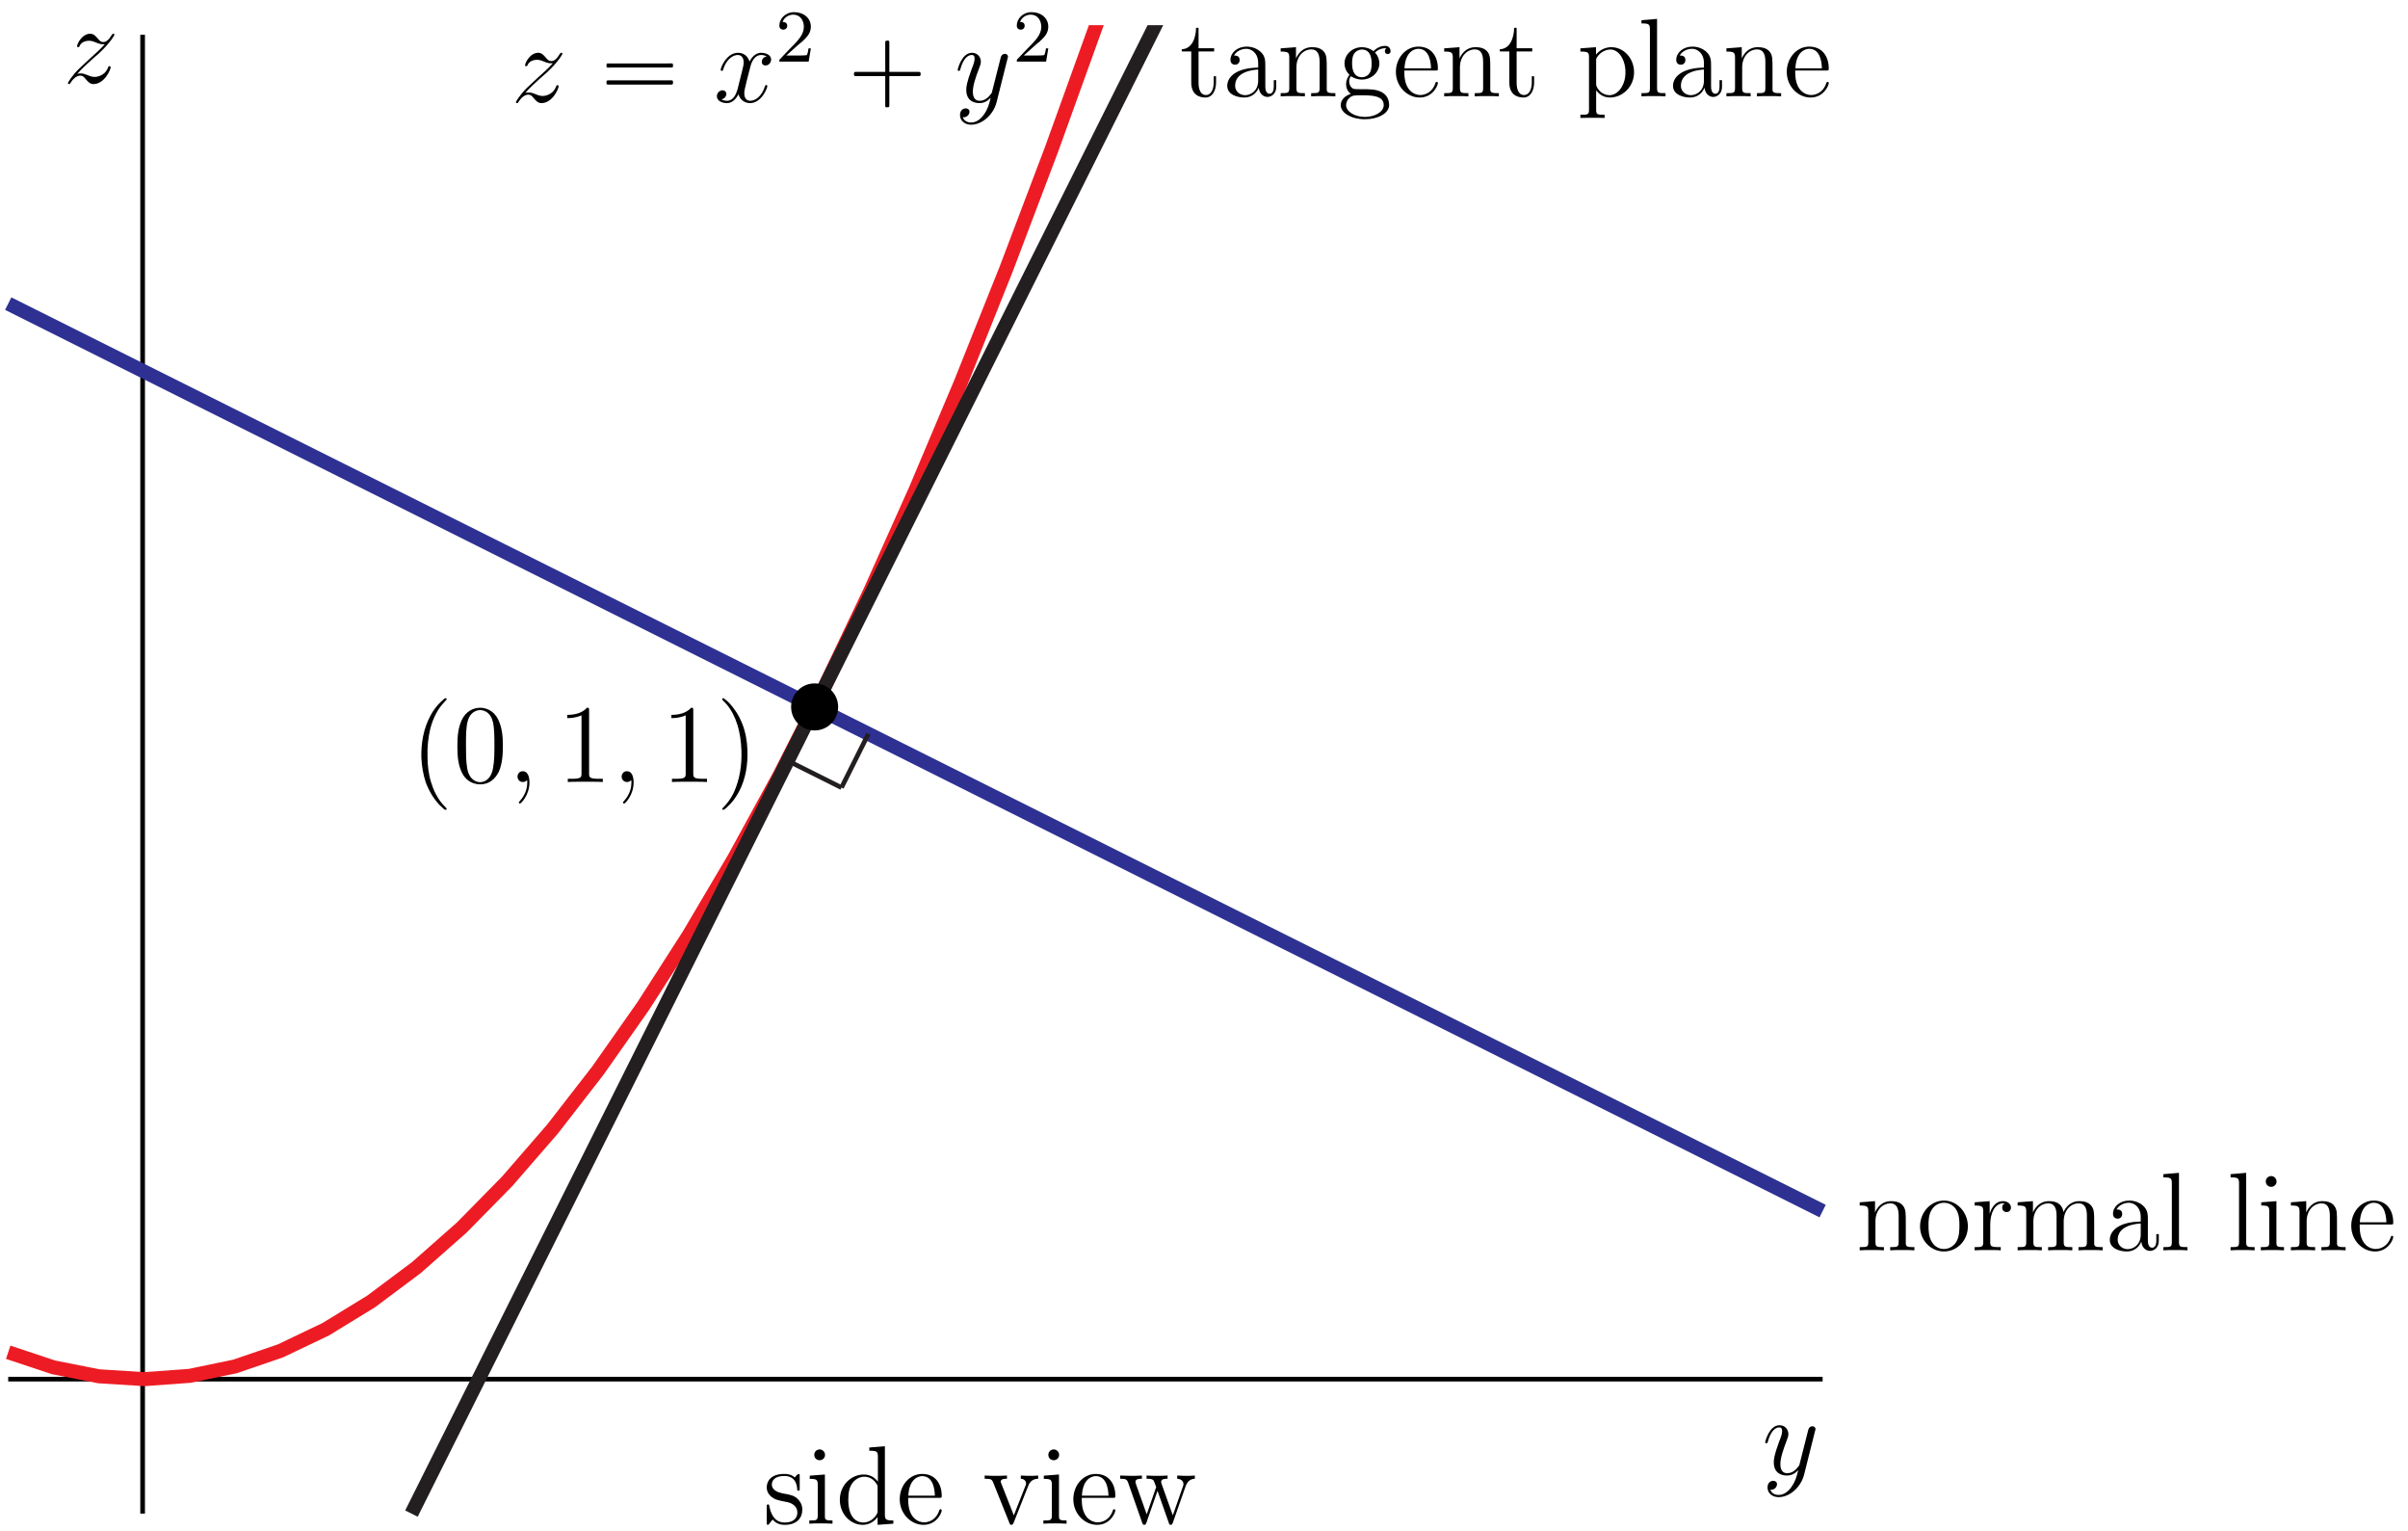 <?xml version="1.0" encoding="UTF-8"?>
<svg xmlns="http://www.w3.org/2000/svg" xmlns:xlink="http://www.w3.org/1999/xlink" width="258pt" height="164pt" viewBox="0 0 258 164" version="1.1">
<defs>
<g>
<symbol overflow="visible" id="glyph0-0">
<path style="stroke:none;" d=""/>
</symbol>
<symbol overflow="visible" id="glyph0-1">
<path style="stroke:none;" d="M 3.141 1.344 C 2.828 1.797 2.359 2.203 1.766 2.203 C 1.625 2.203 1.047 2.172 0.875 1.625 C 0.906 1.641 0.969 1.641 0.984 1.641 C 1.344 1.641 1.594 1.328 1.594 1.047 C 1.594 0.781 1.359 0.688 1.188 0.688 C 0.984 0.688 0.578 0.828 0.578 1.406 C 0.578 2.016 1.094 2.438 1.766 2.438 C 2.969 2.438 4.172 1.344 4.5 0.016 L 5.672 -4.656 C 5.688 -4.703 5.719 -4.781 5.719 -4.859 C 5.719 -5.031 5.562 -5.156 5.391 -5.156 C 5.281 -5.156 5.031 -5.109 4.938 -4.75 L 4.047 -1.234 C 4 -1.016 4 -0.984 3.891 -0.859 C 3.656 -0.531 3.266 -0.125 2.688 -0.125 C 2.016 -0.125 1.953 -0.781 1.953 -1.094 C 1.953 -1.781 2.281 -2.703 2.609 -3.562 C 2.734 -3.906 2.812 -4.078 2.812 -4.312 C 2.812 -4.812 2.453 -5.266 1.859 -5.266 C 0.766 -5.266 0.328 -3.531 0.328 -3.438 C 0.328 -3.391 0.375 -3.328 0.453 -3.328 C 0.562 -3.328 0.578 -3.375 0.625 -3.547 C 0.906 -4.547 1.359 -5.031 1.828 -5.031 C 1.938 -5.031 2.141 -5.031 2.141 -4.641 C 2.141 -4.328 2.016 -3.984 1.828 -3.531 C 1.25 -1.953 1.25 -1.562 1.25 -1.281 C 1.25 -0.141 2.062 0.125 2.656 0.125 C 3 0.125 3.438 0.016 3.844 -0.438 L 3.859 -0.422 C 3.688 0.281 3.562 0.75 3.141 1.344 Z M 3.141 1.344 "/>
</symbol>
<symbol overflow="visible" id="glyph0-2">
<path style="stroke:none;" d="M 1.516 -0.969 C 2.031 -1.547 2.453 -1.922 3.047 -2.469 C 3.766 -3.078 4.078 -3.375 4.25 -3.562 C 5.078 -4.391 5.5 -5.078 5.5 -5.172 C 5.5 -5.266 5.406 -5.266 5.375 -5.266 C 5.297 -5.266 5.266 -5.219 5.219 -5.141 C 4.906 -4.625 4.625 -4.375 4.312 -4.375 C 4.062 -4.375 3.938 -4.484 3.703 -4.766 C 3.453 -5.062 3.25 -5.266 2.906 -5.266 C 2.031 -5.266 1.5 -4.188 1.5 -3.938 C 1.5 -3.891 1.516 -3.828 1.625 -3.828 C 1.719 -3.828 1.734 -3.875 1.766 -3.953 C 1.969 -4.438 2.547 -4.516 2.766 -4.516 C 3.031 -4.516 3.266 -4.438 3.516 -4.328 C 3.969 -4.141 4.156 -4.141 4.281 -4.141 C 4.359 -4.141 4.406 -4.141 4.469 -4.141 C 4.078 -3.688 3.438 -3.109 2.891 -2.625 L 1.688 -1.5 C 0.953 -0.766 0.516 -0.062 0.516 0.031 C 0.516 0.094 0.578 0.125 0.641 0.125 C 0.719 0.125 0.734 0.109 0.812 -0.031 C 1 -0.328 1.391 -0.781 1.828 -0.781 C 2.078 -0.781 2.203 -0.688 2.438 -0.391 C 2.672 -0.125 2.875 0.125 3.25 0.125 C 4.422 0.125 5.094 -1.406 5.094 -1.672 C 5.094 -1.719 5.078 -1.797 4.953 -1.797 C 4.859 -1.797 4.859 -1.75 4.812 -1.625 C 4.547 -0.922 3.844 -0.641 3.375 -0.641 C 3.125 -0.641 2.891 -0.719 2.641 -0.828 C 2.156 -1.016 2.031 -1.016 1.875 -1.016 C 1.75 -1.016 1.625 -1.016 1.516 -0.969 Z M 1.516 -0.969 "/>
</symbol>
<symbol overflow="visible" id="glyph0-3">
<path style="stroke:none;" d="M 5.672 -4.875 C 5.281 -4.812 5.141 -4.516 5.141 -4.297 C 5.141 -4 5.359 -3.906 5.531 -3.906 C 5.891 -3.906 6.141 -4.219 6.141 -4.547 C 6.141 -5.047 5.562 -5.266 5.062 -5.266 C 4.344 -5.266 3.938 -4.547 3.828 -4.328 C 3.547 -5.219 2.812 -5.266 2.594 -5.266 C 1.375 -5.266 0.734 -3.703 0.734 -3.438 C 0.734 -3.391 0.781 -3.328 0.859 -3.328 C 0.953 -3.328 0.984 -3.406 1 -3.453 C 1.406 -4.781 2.219 -5.031 2.562 -5.031 C 3.094 -5.031 3.203 -4.531 3.203 -4.25 C 3.203 -3.984 3.125 -3.703 2.984 -3.125 L 2.578 -1.5 C 2.406 -0.781 2.062 -0.125 1.422 -0.125 C 1.359 -0.125 1.062 -0.125 0.812 -0.281 C 1.25 -0.359 1.344 -0.719 1.344 -0.859 C 1.344 -1.094 1.156 -1.25 0.938 -1.25 C 0.641 -1.25 0.328 -0.984 0.328 -0.609 C 0.328 -0.109 0.891 0.125 1.406 0.125 C 1.984 0.125 2.391 -0.328 2.641 -0.828 C 2.828 -0.125 3.438 0.125 3.875 0.125 C 5.094 0.125 5.734 -1.453 5.734 -1.703 C 5.734 -1.766 5.688 -1.812 5.625 -1.812 C 5.516 -1.812 5.5 -1.75 5.469 -1.656 C 5.141 -0.609 4.453 -0.125 3.906 -0.125 C 3.484 -0.125 3.266 -0.438 3.266 -0.922 C 3.266 -1.188 3.312 -1.375 3.5 -2.156 L 3.922 -3.797 C 4.094 -4.5 4.5 -5.031 5.062 -5.031 C 5.078 -5.031 5.422 -5.031 5.672 -4.875 Z M 5.672 -4.875 "/>
</symbol>
<symbol overflow="visible" id="glyph0-4">
<path style="stroke:none;" d="M 2.328 0.047 C 2.328 -0.641 2.109 -1.156 1.609 -1.156 C 1.234 -1.156 1.047 -0.844 1.047 -0.578 C 1.047 -0.328 1.219 0 1.625 0 C 1.781 0 1.906 -0.047 2.016 -0.156 C 2.047 -0.172 2.062 -0.172 2.062 -0.172 C 2.094 -0.172 2.094 -0.016 2.094 0.047 C 2.094 0.438 2.016 1.219 1.328 2 C 1.188 2.141 1.188 2.156 1.188 2.188 C 1.188 2.25 1.25 2.312 1.312 2.312 C 1.406 2.312 2.328 1.422 2.328 0.047 Z M 2.328 0.047 "/>
</symbol>
<symbol overflow="visible" id="glyph1-0">
<path style="stroke:none;" d=""/>
</symbol>
<symbol overflow="visible" id="glyph1-1">
<path style="stroke:none;" d="M 1.047 -4.109 C 0.953 -4.062 0.984 -3.938 0.984 -3.859 C 0.984 -3.828 0.984 -3.797 0.984 -3.75 C 1 -3.734 1.031 -3.703 1.062 -3.688 C 1.156 -3.656 1.297 -3.688 1.406 -3.688 L 7.625 -3.688 C 7.719 -3.688 7.828 -3.688 7.922 -3.688 C 7.969 -3.688 8.031 -3.688 8.062 -3.719 C 8.109 -3.75 8.109 -3.812 8.109 -3.875 C 8.109 -3.969 8.125 -4.094 8.016 -4.125 C 7.875 -4.141 7.719 -4.125 7.578 -4.125 L 1.219 -4.125 C 1.172 -4.125 1.094 -4.141 1.047 -4.109 Z M 1.047 -2.297 C 0.953 -2.25 0.984 -2.125 0.984 -2.047 C 0.984 -2.016 0.984 -1.969 0.984 -1.938 C 1 -1.906 1.031 -1.891 1.062 -1.875 C 1.156 -1.844 1.297 -1.859 1.406 -1.859 L 7.625 -1.859 C 7.719 -1.859 7.828 -1.859 7.922 -1.859 C 7.969 -1.859 8.031 -1.859 8.062 -1.906 C 8.109 -1.938 8.109 -2 8.109 -2.062 C 8.109 -2.156 8.125 -2.281 8.016 -2.312 C 7.875 -2.328 7.719 -2.312 7.578 -2.312 L 1.219 -2.312 C 1.172 -2.312 1.094 -2.312 1.047 -2.297 Z M 1.047 -2.297 "/>
</symbol>
<symbol overflow="visible" id="glyph1-2">
<path style="stroke:none;" d="M 4.328 -3.219 L 1.25 -3.219 C 1.188 -3.219 1.094 -3.234 1.031 -3.188 C 0.953 -3.125 0.969 -2.953 0.984 -2.875 C 1.016 -2.766 1.094 -2.766 1.188 -2.766 L 4.328 -2.766 L 4.328 0.312 C 4.328 0.375 4.312 0.469 4.344 0.531 C 4.406 0.594 4.594 0.578 4.672 0.562 C 4.766 0.531 4.766 0.453 4.766 0.375 L 4.766 -2.766 L 7.859 -2.766 C 7.906 -2.766 8.016 -2.766 8.062 -2.797 C 8.141 -2.859 8.125 -3.031 8.109 -3.125 C 8.078 -3.219 8 -3.219 7.906 -3.219 L 4.766 -3.219 L 4.766 -6.297 C 4.766 -6.359 4.781 -6.453 4.75 -6.516 C 4.688 -6.594 4.5 -6.578 4.422 -6.547 C 4.328 -6.531 4.328 -6.438 4.328 -6.359 Z M 4.328 -3.219 "/>
</symbol>
<symbol overflow="visible" id="glyph1-3">
<path style="stroke:none;" d="M 3.734 -8.969 C 3.672 -8.938 3.609 -8.891 3.562 -8.844 C 3.469 -8.766 3.375 -8.672 3.281 -8.594 C 2.828 -8.172 2.438 -7.641 2.156 -7.094 C 1.406 -5.719 1.141 -4.125 1.188 -2.562 C 1.234 -1.688 1.375 -0.797 1.656 0.031 C 1.984 0.922 2.453 1.719 3.094 2.422 C 3.25 2.578 3.422 2.734 3.594 2.891 C 3.672 2.938 3.75 3.016 3.844 2.969 C 3.938 2.922 3.891 2.844 3.844 2.781 C 3.703 2.625 3.562 2.484 3.422 2.328 C 2.859 1.656 2.469 0.844 2.219 0 C 1.953 -0.859 1.859 -1.75 1.844 -2.656 C 1.812 -3.688 1.906 -4.75 2.156 -5.766 C 2.312 -6.312 2.5 -6.844 2.766 -7.328 C 2.953 -7.688 3.172 -8.016 3.438 -8.328 C 3.531 -8.438 3.625 -8.547 3.719 -8.641 C 3.781 -8.703 3.844 -8.766 3.891 -8.828 C 3.938 -8.938 3.812 -9 3.734 -8.969 Z M 3.734 -8.969 "/>
</symbol>
<symbol overflow="visible" id="glyph1-4">
<path style="stroke:none;" d="M 0.703 -8.969 C 0.641 -8.922 0.656 -8.844 0.688 -8.781 C 0.812 -8.641 0.969 -8.516 1.094 -8.359 C 1.641 -7.734 2.016 -6.969 2.266 -6.188 C 2.562 -5.266 2.688 -4.297 2.719 -3.328 C 2.766 -1.828 2.547 -0.312 1.922 1.078 C 1.719 1.516 1.453 1.953 1.141 2.312 C 1.047 2.422 0.969 2.516 0.875 2.625 C 0.812 2.672 0.734 2.75 0.688 2.828 C 0.609 2.922 0.688 3 0.797 2.969 C 0.859 2.969 0.922 2.922 0.969 2.875 C 1.078 2.797 1.172 2.703 1.266 2.609 C 1.734 2.188 2.109 1.656 2.422 1.094 C 3.172 -0.281 3.422 -1.875 3.359 -3.438 C 3.328 -4.406 3.156 -5.359 2.797 -6.266 C 2.609 -6.719 2.391 -7.172 2.109 -7.578 C 1.906 -7.891 1.672 -8.172 1.422 -8.453 C 1.281 -8.609 1.109 -8.75 0.938 -8.875 C 0.891 -8.938 0.797 -9 0.703 -8.969 Z M 0.703 -8.969 "/>
</symbol>
<symbol overflow="visible" id="glyph2-0">
<path style="stroke:none;" d=""/>
</symbol>
<symbol overflow="visible" id="glyph2-1">
<path style="stroke:none;" d="M 2.25 -1.625 C 2.375 -1.75 2.703 -2.016 2.844 -2.125 C 3.328 -2.578 3.797 -3.016 3.797 -3.734 C 3.797 -4.688 3 -5.297 2.016 -5.297 C 1.047 -5.297 0.422 -4.578 0.422 -3.859 C 0.422 -3.469 0.734 -3.422 0.844 -3.422 C 1.016 -3.422 1.266 -3.531 1.266 -3.844 C 1.266 -4.25 0.859 -4.25 0.766 -4.25 C 1 -4.844 1.531 -5.031 1.922 -5.031 C 2.656 -5.031 3.047 -4.406 3.047 -3.734 C 3.047 -2.906 2.469 -2.297 1.516 -1.344 L 0.516 -0.297 C 0.422 -0.219 0.422 -0.203 0.422 0 L 3.562 0 L 3.797 -1.422 L 3.547 -1.422 C 3.531 -1.266 3.469 -0.875 3.375 -0.719 C 3.328 -0.656 2.719 -0.656 2.594 -0.656 L 1.172 -0.656 Z M 2.25 -1.625 "/>
</symbol>
<symbol overflow="visible" id="glyph3-0">
<path style="stroke:none;" d=""/>
</symbol>
<symbol overflow="visible" id="glyph3-1">
<path style="stroke:none;" d="M 2.016 -4.812 L 3.688 -4.812 L 3.688 -5.156 L 2.016 -5.156 L 2.016 -7.344 L 1.75 -7.344 C 1.734 -6.234 1.297 -5.078 0.219 -5.047 L 0.219 -4.812 L 1.234 -4.812 L 1.234 -1.484 C 1.234 -0.156 2.109 0.125 2.75 0.125 C 3.5 0.125 3.891 -0.625 3.891 -1.484 L 3.891 -2.156 L 3.641 -2.156 L 3.641 -1.5 C 3.641 -0.641 3.281 -0.141 2.828 -0.141 C 2.016 -0.141 2.016 -1.25 2.016 -1.453 Z M 2.016 -4.812 "/>
</symbol>
<symbol overflow="visible" id="glyph3-2">
<path style="stroke:none;" d="M 4.609 -3.188 C 4.609 -3.844 4.609 -4.312 4.094 -4.781 C 3.672 -5.156 3.125 -5.328 2.609 -5.328 C 1.625 -5.328 0.875 -4.688 0.875 -3.906 C 0.875 -3.562 1.094 -3.391 1.375 -3.391 C 1.656 -3.391 1.859 -3.594 1.859 -3.891 C 1.859 -4.375 1.438 -4.375 1.25 -4.375 C 1.531 -4.875 2.109 -5.094 2.578 -5.094 C 3.125 -5.094 3.844 -4.641 3.844 -3.562 L 3.844 -3.078 C 1.438 -3.047 0.531 -2.047 0.531 -1.125 C 0.531 -0.172 1.625 0.125 2.359 0.125 C 3.141 0.125 3.688 -0.359 3.906 -0.938 C 3.953 -0.375 4.328 0.062 4.844 0.062 C 5.094 0.062 5.781 -0.109 5.781 -1.062 L 5.781 -1.734 L 5.516 -1.734 L 5.516 -1.062 C 5.516 -0.375 5.234 -0.281 5.062 -0.281 C 4.609 -0.281 4.609 -0.922 4.609 -1.094 Z M 3.844 -1.688 C 3.844 -0.516 2.969 -0.125 2.453 -0.125 C 1.859 -0.125 1.375 -0.547 1.375 -1.125 C 1.375 -2.703 3.406 -2.844 3.844 -2.875 Z M 3.844 -1.688 "/>
</symbol>
<symbol overflow="visible" id="glyph3-3">
<path style="stroke:none;" d="M 5.312 -2.906 C 5.312 -4.016 5.312 -4.344 5.047 -4.734 C 4.703 -5.203 4.141 -5.266 3.734 -5.266 C 2.562 -5.266 2.109 -4.281 2.016 -4.047 L 2.016 -5.266 L 0.375 -5.141 L 0.375 -4.797 C 1.188 -4.797 1.297 -4.703 1.297 -4.125 L 1.297 -0.891 C 1.297 -0.344 1.156 -0.344 0.375 -0.344 L 0.375 0 C 0.688 -0.031 1.344 -0.031 1.672 -0.031 C 2.016 -0.031 2.672 -0.031 2.969 0 L 2.969 -0.344 C 2.219 -0.344 2.062 -0.344 2.062 -0.891 L 2.062 -3.109 C 2.062 -4.359 2.891 -5.031 3.641 -5.031 C 4.375 -5.031 4.547 -4.422 4.547 -3.688 L 4.547 -0.891 C 4.547 -0.344 4.406 -0.344 3.641 -0.344 L 3.641 0 C 3.938 -0.031 4.594 -0.031 4.922 -0.031 C 5.266 -0.031 5.922 -0.031 6.234 0 L 6.234 -0.344 C 5.625 -0.344 5.328 -0.344 5.312 -0.703 Z M 5.312 -2.906 "/>
</symbol>
<symbol overflow="visible" id="glyph3-4">
<path style="stroke:none;" d="M 1.422 -2.156 C 1.984 -1.797 2.469 -1.797 2.594 -1.797 C 3.672 -1.797 4.469 -2.609 4.469 -3.531 C 4.469 -3.844 4.375 -4.297 4 -4.688 C 4.453 -5.156 5.016 -5.156 5.078 -5.156 C 5.125 -5.156 5.188 -5.156 5.234 -5.141 C 5.109 -5.094 5.062 -4.969 5.062 -4.844 C 5.062 -4.672 5.172 -4.531 5.359 -4.531 C 5.469 -4.531 5.672 -4.594 5.672 -4.859 C 5.672 -5.062 5.516 -5.406 5.094 -5.406 C 4.469 -5.406 4 -5.016 3.844 -4.844 C 3.484 -5.109 3.062 -5.266 2.609 -5.266 C 1.531 -5.266 0.734 -4.453 0.734 -3.531 C 0.734 -2.859 1.141 -2.422 1.266 -2.312 C 1.125 -2.125 0.906 -1.781 0.906 -1.312 C 0.906 -0.625 1.328 -0.328 1.422 -0.266 C 0.875 -0.109 0.328 0.328 0.328 0.938 C 0.328 1.766 1.453 2.453 2.922 2.453 C 4.344 2.453 5.516 1.812 5.516 0.922 C 5.516 0.625 5.438 -0.078 4.719 -0.453 C 4.109 -0.766 3.516 -0.766 2.484 -0.766 C 1.75 -0.766 1.672 -0.766 1.453 -0.984 C 1.344 -1.109 1.234 -1.344 1.234 -1.594 C 1.234 -1.797 1.297 -2 1.422 -2.156 Z M 2.609 -2.047 C 1.547 -2.047 1.547 -3.25 1.547 -3.531 C 1.547 -3.734 1.547 -4.234 1.75 -4.547 C 1.984 -4.906 2.344 -5.016 2.594 -5.016 C 3.641 -5.016 3.641 -3.812 3.641 -3.531 C 3.641 -3.328 3.641 -2.828 3.438 -2.516 C 3.219 -2.156 2.859 -2.047 2.609 -2.047 Z M 2.922 2.203 C 1.781 2.203 0.906 1.609 0.906 0.938 C 0.906 0.844 0.938 0.375 1.391 0.062 C 1.656 -0.109 1.75 -0.109 2.594 -0.109 C 3.578 -0.109 4.938 -0.109 4.938 0.938 C 4.938 1.641 4.031 2.203 2.922 2.203 Z M 2.922 2.203 "/>
</symbol>
<symbol overflow="visible" id="glyph3-5">
<path style="stroke:none;" d="M 4.578 -2.766 C 4.844 -2.766 4.859 -2.766 4.859 -3 C 4.859 -4.203 4.219 -5.328 2.766 -5.328 C 1.406 -5.328 0.359 -4.094 0.359 -2.625 C 0.359 -1.047 1.578 0.125 2.906 0.125 C 4.328 0.125 4.859 -1.172 4.859 -1.422 C 4.859 -1.5 4.812 -1.547 4.734 -1.547 C 4.641 -1.547 4.609 -1.484 4.594 -1.422 C 4.281 -0.422 3.484 -0.141 2.969 -0.141 C 2.469 -0.141 1.266 -0.484 1.266 -2.547 L 1.266 -2.766 Z M 1.281 -3 C 1.375 -4.875 2.422 -5.094 2.766 -5.094 C 4.047 -5.094 4.109 -3.406 4.125 -3 Z M 1.281 -3 "/>
</symbol>
<symbol overflow="visible" id="glyph3-6">
<path style="stroke:none;" d="M 2.922 1.969 C 2.156 1.969 2.016 1.969 2.016 1.438 L 2.016 -0.641 C 2.234 -0.344 2.719 0.125 3.484 0.125 C 4.859 0.125 6.078 -1.047 6.078 -2.578 C 6.078 -4.094 4.953 -5.266 3.641 -5.266 C 2.594 -5.266 2.031 -4.516 2 -4.469 L 2 -5.266 L 0.328 -5.141 L 0.328 -4.797 C 1.172 -4.797 1.25 -4.703 1.25 -4.188 L 1.25 1.438 C 1.25 1.969 1.109 1.969 0.328 1.969 L 0.328 2.312 C 0.641 2.297 1.297 2.297 1.625 2.297 C 1.969 2.297 2.625 2.297 2.922 2.312 Z M 2.016 -3.812 C 2.016 -4.047 2.016 -4.047 2.156 -4.25 C 2.516 -4.781 3.094 -5.016 3.547 -5.016 C 4.453 -5.016 5.156 -3.922 5.156 -2.578 C 5.156 -1.156 4.344 -0.125 3.438 -0.125 C 3.062 -0.125 2.719 -0.281 2.469 -0.5 C 2.203 -0.781 2.016 -1.016 2.016 -1.344 Z M 2.016 -3.812 "/>
</symbol>
<symbol overflow="visible" id="glyph3-7">
<path style="stroke:none;" d="M 2.062 -8.297 L 0.391 -8.156 L 0.391 -7.812 C 1.203 -7.812 1.297 -7.734 1.297 -7.141 L 1.297 -0.891 C 1.297 -0.344 1.172 -0.344 0.391 -0.344 L 0.391 0 C 0.734 -0.031 1.312 -0.031 1.672 -0.031 C 2.031 -0.031 2.625 -0.031 2.969 0 L 2.969 -0.344 C 2.203 -0.344 2.062 -0.344 2.062 -0.891 Z M 2.062 -8.297 "/>
</symbol>
<symbol overflow="visible" id="glyph3-8">
<path style="stroke:none;" d="M 5.484 -2.562 C 5.484 -4.094 4.312 -5.328 2.922 -5.328 C 1.5 -5.328 0.359 -4.062 0.359 -2.562 C 0.359 -1.031 1.547 0.125 2.922 0.125 C 4.328 0.125 5.484 -1.047 5.484 -2.562 Z M 2.922 -0.141 C 2.484 -0.141 1.953 -0.328 1.609 -0.922 C 1.281 -1.453 1.266 -2.156 1.266 -2.672 C 1.266 -3.125 1.266 -3.844 1.641 -4.391 C 1.969 -4.906 2.5 -5.094 2.922 -5.094 C 3.375 -5.094 3.891 -4.875 4.203 -4.406 C 4.578 -3.859 4.578 -3.109 4.578 -2.672 C 4.578 -2.25 4.578 -1.5 4.266 -0.938 C 3.938 -0.375 3.375 -0.141 2.922 -0.141 Z M 2.922 -0.141 "/>
</symbol>
<symbol overflow="visible" id="glyph3-9">
<path style="stroke:none;" d="M 2 -2.781 C 2 -3.938 2.469 -5.031 3.391 -5.031 C 3.484 -5.031 3.516 -5.031 3.562 -5.016 C 3.469 -4.969 3.281 -4.906 3.281 -4.578 C 3.281 -4.234 3.547 -4.094 3.734 -4.094 C 3.984 -4.094 4.219 -4.25 4.219 -4.578 C 4.219 -4.938 3.891 -5.266 3.375 -5.266 C 2.359 -5.266 2.016 -4.172 1.953 -3.938 L 1.938 -3.938 L 1.938 -5.266 L 0.328 -5.141 L 0.328 -4.797 C 1.141 -4.797 1.25 -4.703 1.25 -4.125 L 1.25 -0.891 C 1.25 -0.344 1.109 -0.344 0.328 -0.344 L 0.328 0 C 0.672 -0.031 1.328 -0.031 1.688 -0.031 C 2.016 -0.031 2.859 -0.031 3.125 0 L 3.125 -0.344 L 2.891 -0.344 C 2.016 -0.344 2 -0.484 2 -0.906 Z M 2 -2.781 "/>
</symbol>
<symbol overflow="visible" id="glyph3-10">
<path style="stroke:none;" d="M 8.578 -2.906 C 8.578 -4.016 8.578 -4.344 8.297 -4.734 C 7.953 -5.203 7.391 -5.266 6.984 -5.266 C 5.984 -5.266 5.484 -4.547 5.297 -4.094 C 5.125 -5.016 4.484 -5.266 3.734 -5.266 C 2.562 -5.266 2.109 -4.281 2.016 -4.047 L 2.016 -5.266 L 0.375 -5.141 L 0.375 -4.797 C 1.188 -4.797 1.297 -4.703 1.297 -4.125 L 1.297 -0.891 C 1.297 -0.344 1.156 -0.344 0.375 -0.344 L 0.375 0 C 0.688 -0.031 1.344 -0.031 1.672 -0.031 C 2.016 -0.031 2.672 -0.031 2.969 0 L 2.969 -0.344 C 2.219 -0.344 2.062 -0.344 2.062 -0.891 L 2.062 -3.109 C 2.062 -4.359 2.891 -5.031 3.641 -5.031 C 4.375 -5.031 4.547 -4.422 4.547 -3.688 L 4.547 -0.891 C 4.547 -0.344 4.406 -0.344 3.641 -0.344 L 3.641 0 C 3.938 -0.031 4.594 -0.031 4.922 -0.031 C 5.266 -0.031 5.922 -0.031 6.234 0 L 6.234 -0.344 C 5.469 -0.344 5.312 -0.344 5.312 -0.891 L 5.312 -3.109 C 5.312 -4.359 6.141 -5.031 6.891 -5.031 C 7.625 -5.031 7.797 -4.422 7.797 -3.688 L 7.797 -0.891 C 7.797 -0.344 7.656 -0.344 6.891 -0.344 L 6.891 0 C 7.203 -0.031 7.844 -0.031 8.172 -0.031 C 8.516 -0.031 9.172 -0.031 9.484 0 L 9.484 -0.344 C 8.875 -0.344 8.578 -0.344 8.578 -0.703 Z M 8.578 -2.906 "/>
</symbol>
<symbol overflow="visible" id="glyph3-11">
<path style="stroke:none;" d="M 2.078 -7.359 C 2.078 -7.672 1.828 -7.953 1.5 -7.953 C 1.188 -7.953 0.922 -7.703 0.922 -7.375 C 0.922 -7.016 1.203 -6.797 1.5 -6.797 C 1.859 -6.797 2.078 -7.094 2.078 -7.359 Z M 0.438 -5.141 L 0.438 -4.797 C 1.188 -4.797 1.297 -4.719 1.297 -4.141 L 1.297 -0.891 C 1.297 -0.344 1.172 -0.344 0.391 -0.344 L 0.391 0 C 0.734 -0.031 1.297 -0.031 1.656 -0.031 C 1.781 -0.031 2.469 -0.031 2.875 0 L 2.875 -0.344 C 2.109 -0.344 2.062 -0.406 2.062 -0.875 L 2.062 -5.266 Z M 0.438 -5.141 "/>
</symbol>
<symbol overflow="visible" id="glyph3-12">
<path style="stroke:none;" d="M 5.359 -3.828 C 5.359 -4.812 5.297 -5.781 4.859 -6.688 C 4.375 -7.688 3.516 -7.953 2.922 -7.953 C 2.234 -7.953 1.391 -7.609 0.938 -6.609 C 0.609 -5.859 0.484 -5.109 0.484 -3.828 C 0.484 -2.672 0.578 -1.797 1 -0.938 C 1.469 -0.031 2.297 0.25 2.922 0.25 C 3.953 0.25 4.547 -0.375 4.906 -1.062 C 5.328 -1.953 5.359 -3.125 5.359 -3.828 Z M 2.922 0.016 C 2.531 0.016 1.75 -0.203 1.531 -1.5 C 1.406 -2.219 1.406 -3.125 1.406 -3.969 C 1.406 -4.953 1.406 -5.828 1.594 -6.531 C 1.797 -7.344 2.406 -7.703 2.922 -7.703 C 3.375 -7.703 4.062 -7.438 4.297 -6.406 C 4.453 -5.719 4.453 -4.781 4.453 -3.969 C 4.453 -3.172 4.453 -2.266 4.312 -1.531 C 4.094 -0.219 3.328 0.016 2.922 0.016 Z M 2.922 0.016 "/>
</symbol>
<symbol overflow="visible" id="glyph3-13">
<path style="stroke:none;" d="M 3.438 -7.656 C 3.438 -7.938 3.438 -7.953 3.203 -7.953 C 2.922 -7.625 2.312 -7.188 1.094 -7.188 L 1.094 -6.844 C 1.359 -6.844 1.953 -6.844 2.625 -7.141 L 2.625 -0.922 C 2.625 -0.484 2.578 -0.344 1.531 -0.344 L 1.156 -0.344 L 1.156 0 C 1.484 -0.031 2.641 -0.031 3.031 -0.031 C 3.438 -0.031 4.578 -0.031 4.906 0 L 4.906 -0.344 L 4.531 -0.344 C 3.484 -0.344 3.438 -0.484 3.438 -0.922 Z M 3.438 -7.656 "/>
</symbol>
<symbol overflow="visible" id="glyph3-14">
<path style="stroke:none;" d="M 3.922 -5.062 C 3.922 -5.266 3.922 -5.328 3.797 -5.328 C 3.703 -5.328 3.484 -5.062 3.391 -4.953 C 3.031 -5.266 2.656 -5.328 2.266 -5.328 C 0.828 -5.328 0.391 -4.547 0.391 -3.891 C 0.391 -3.75 0.391 -3.328 0.844 -2.922 C 1.234 -2.578 1.641 -2.5 2.188 -2.391 C 2.844 -2.266 3 -2.219 3.297 -1.984 C 3.516 -1.812 3.672 -1.547 3.672 -1.203 C 3.672 -0.688 3.375 -0.125 2.312 -0.125 C 1.531 -0.125 0.953 -0.578 0.688 -1.766 C 0.641 -1.984 0.641 -2 0.641 -2.016 C 0.609 -2.062 0.562 -2.062 0.531 -2.062 C 0.391 -2.062 0.391 -2 0.391 -1.781 L 0.391 -0.156 C 0.391 0.062 0.391 0.125 0.516 0.125 C 0.578 0.125 0.578 0.109 0.781 -0.141 C 0.844 -0.234 0.844 -0.25 1.031 -0.438 C 1.484 0.125 2.125 0.125 2.328 0.125 C 3.578 0.125 4.203 -0.578 4.203 -1.516 C 4.203 -2.156 3.812 -2.547 3.703 -2.656 C 3.281 -3.031 2.953 -3.094 2.156 -3.234 C 1.812 -3.312 0.938 -3.484 0.938 -4.203 C 0.938 -4.562 1.188 -5.109 2.266 -5.109 C 3.562 -5.109 3.641 -4 3.656 -3.641 C 3.672 -3.531 3.75 -3.531 3.797 -3.531 C 3.922 -3.531 3.922 -3.594 3.922 -3.812 Z M 3.922 -5.062 "/>
</symbol>
<symbol overflow="visible" id="glyph3-15">
<path style="stroke:none;" d="M 3.578 -8.156 L 3.578 -7.812 C 4.406 -7.812 4.5 -7.734 4.5 -7.141 L 4.5 -4.5 C 4.25 -4.859 3.734 -5.266 3 -5.266 C 1.609 -5.266 0.422 -4.094 0.422 -2.562 C 0.422 -1.047 1.547 0.125 2.875 0.125 C 3.781 0.125 4.297 -0.484 4.469 -0.703 L 4.469 0.125 L 6.156 0 L 6.156 -0.344 C 5.344 -0.344 5.25 -0.438 5.25 -1.016 L 5.25 -8.297 Z M 4.469 -1.406 C 4.469 -1.188 4.469 -1.141 4.297 -0.891 C 4.016 -0.469 3.531 -0.125 2.922 -0.125 C 2.625 -0.125 1.328 -0.234 1.328 -2.562 C 1.328 -3.422 1.469 -3.891 1.734 -4.297 C 1.969 -4.656 2.453 -5.031 3.047 -5.031 C 3.797 -5.031 4.203 -4.5 4.328 -4.297 C 4.469 -4.094 4.469 -4.078 4.469 -3.859 Z M 4.469 -1.406 "/>
</symbol>
<symbol overflow="visible" id="glyph3-16">
<path style="stroke:none;" d="M 4.875 -4.016 C 4.984 -4.281 5.188 -4.797 5.953 -4.812 L 5.953 -5.156 C 5.609 -5.125 5.438 -5.125 5.062 -5.125 C 4.812 -5.125 4.641 -5.125 4.094 -5.156 L 4.094 -4.812 C 4.594 -4.781 4.656 -4.422 4.656 -4.297 C 4.656 -4.188 4.625 -4.125 4.562 -3.984 L 3.344 -0.891 L 2.016 -4.266 C 1.953 -4.438 1.938 -4.438 1.938 -4.5 C 1.938 -4.812 2.391 -4.812 2.609 -4.812 L 2.609 -5.156 C 2.312 -5.125 1.688 -5.125 1.359 -5.125 C 0.969 -5.125 0.938 -5.125 0.219 -5.156 L 0.219 -4.812 C 0.891 -4.812 1 -4.75 1.141 -4.391 L 2.859 -0.109 C 2.922 0.062 2.938 0.125 3.078 0.125 C 3.172 0.125 3.234 0.094 3.328 -0.109 Z M 4.875 -4.016 "/>
</symbol>
<symbol overflow="visible" id="glyph3-17">
<path style="stroke:none;" d="M 7.234 -4.016 C 7.5 -4.766 8.016 -4.797 8.219 -4.812 L 8.219 -5.156 C 7.922 -5.125 7.703 -5.125 7.344 -5.125 C 7 -5.125 6.969 -5.125 6.328 -5.156 L 6.328 -4.812 C 6.859 -4.781 7 -4.453 7 -4.234 C 7 -4.219 7 -4.141 6.953 -4.016 L 5.859 -0.891 L 4.656 -4.266 C 4.609 -4.406 4.609 -4.438 4.609 -4.469 C 4.609 -4.812 5.047 -4.812 5.297 -4.812 L 5.297 -5.156 C 4.953 -5.125 4.469 -5.125 4.125 -5.125 C 3.734 -5.125 3.719 -5.125 3.047 -5.156 L 3.047 -4.812 C 3.5 -4.812 3.656 -4.781 3.797 -4.625 C 3.844 -4.547 4 -4.156 4.078 -3.922 L 3.062 -1 L 1.906 -4.25 C 1.859 -4.406 1.859 -4.438 1.859 -4.484 C 1.859 -4.812 2.312 -4.812 2.547 -4.812 L 2.547 -5.156 C 2.25 -5.125 1.656 -5.125 1.328 -5.125 C 0.984 -5.125 0.969 -5.125 0.219 -5.156 L 0.219 -4.812 C 0.828 -4.812 0.938 -4.75 1.078 -4.375 L 2.578 -0.094 C 2.625 0.031 2.672 0.125 2.797 0.125 C 2.906 0.125 2.969 0.078 3.031 -0.109 L 4.219 -3.516 L 5.422 -0.109 C 5.469 0.078 5.531 0.125 5.641 0.125 C 5.766 0.125 5.812 0.031 5.859 -0.094 Z M 7.234 -4.016 "/>
</symbol>
</g>
<clipPath id="clip1">
  <path d="M 0 2.699 L 196.301 2.699 L 196.301 163.199 L 0 163.199 Z M 0 2.699 "/>
</clipPath>
<clipPath id="clip2">
  <path d="M 22 2.699 L 181 2.699 L 181 163.199 L 22 163.199 Z M 22 2.699 "/>
</clipPath>
<clipPath id="clip3">
  <path d="M 0 11 L 196.301 11 L 196.301 151 L 0 151 Z M 0 11 "/>
</clipPath>
</defs>
<g id="surface1">
<path style="fill:none;stroke-width:5;stroke-linecap:butt;stroke-linejoin:miter;stroke:rgb(0%,0%,0%);stroke-opacity:1;stroke-miterlimit:10;" d="M 8.789 162.812 L 1952.812 162.812 " transform="matrix(0.1,0,0,-0.1,0,164)"/>
<path style="fill:none;stroke-width:5;stroke-linecap:butt;stroke-linejoin:miter;stroke:rgb(0%,0%,0%);stroke-opacity:1;stroke-miterlimit:10;" d="M 152.812 18.789 L 152.812 1602.812 " transform="matrix(0.1,0,0,-0.1,0,164)"/>
<g clip-path="url(#clip1)" clip-rule="nonzero">
<path style="fill:none;stroke-width:15;stroke-linecap:butt;stroke-linejoin:miter;stroke:rgb(92.94%,10.979%,14.119%);stroke-opacity:1;stroke-miterlimit:10;" d="M 8.789 191.602 L 57.383 175.43 L 106.016 165.859 L 154.609 162.812 L 203.203 166.328 L 251.797 176.406 L 300.391 193.047 L 348.984 216.25 L 397.617 246.016 L 446.211 282.344 L 494.805 325.234 L 543.398 374.688 L 591.992 430.703 L 640.586 493.281 L 689.18 562.422 L 737.812 638.125 L 786.406 720.352 L 835 809.18 L 883.594 904.57 L 932.188 1006.484 L 980.82 1115 L 1029.414 1230.078 L 1078.008 1351.68 L 1126.602 1479.844 L 1175.195 1614.609 L 1223.789 1755.898 L 1272.383 1903.789 L 1321.016 2058.203 L 1369.609 2219.18 L 1418.203 2386.758 L 1466.797 2560.859 L 1515.391 2741.523 L 1563.984 2928.75 L 1612.617 3122.539 L 1661.211 3322.891 L 1709.805 3529.805 L 1758.398 3743.281 L 1806.992 3963.32 L 1855.586 4189.922 L 1904.219 4423.086 L 1952.812 4662.812 " transform="matrix(0.1,0,0,-0.1,0,164)"/>
</g>
<g clip-path="url(#clip2)" clip-rule="nonzero">
<path style="fill:none;stroke-width:15;stroke-linecap:butt;stroke-linejoin:miter;stroke:rgb(13.73%,12.16%,12.549%);stroke-opacity:1;stroke-miterlimit:10;" d="M 440.82 18.789 L 1592.812 2322.812 " transform="matrix(0.1,0,0,-0.1,0,164)"/>
</g>
<g clip-path="url(#clip3)" clip-rule="nonzero">
<path style="fill:none;stroke-width:15;stroke-linecap:butt;stroke-linejoin:miter;stroke:rgb(18.039%,19.22%,57.249%);stroke-opacity:1;stroke-miterlimit:10;" d="M 8.789 1314.805 L 1952.812 342.812 " transform="matrix(0.1,0,0,-0.1,0,164)"/>
</g>
<path style=" stroke:none;fill-rule:nonzero;fill:rgb(0%,0%,0%);fill-opacity:1;" d="M 89.801 75.719 C 89.801 74.328 88.672 73.199 87.281 73.199 C 85.891 73.199 84.762 74.328 84.762 75.719 C 84.762 77.109 85.891 78.238 87.281 78.238 C 88.672 78.238 89.801 77.109 89.801 75.719 "/>
<path style="fill:none;stroke-width:5;stroke-linecap:butt;stroke-linejoin:miter;stroke:rgb(13.73%,12.16%,12.549%);stroke-opacity:1;stroke-miterlimit:10;" d="M 930.391 853.984 L 901.602 796.406 " transform="matrix(0.1,0,0,-0.1,0,164)"/>
<path style="fill:none;stroke-width:5;stroke-linecap:butt;stroke-linejoin:miter;stroke:rgb(13.73%,12.16%,12.549%);stroke-opacity:1;stroke-miterlimit:10;" d="M 901.602 796.406 L 843.984 825.195 " transform="matrix(0.1,0,0,-0.1,0,164)"/>
<g style="fill:rgb(0%,0%,0%);fill-opacity:1;">
  <use xlink:href="#glyph0-1" x="188.8" y="157.92"/>
</g>
<g style="fill:rgb(0%,0%,0%);fill-opacity:1;">
  <use xlink:href="#glyph0-2" x="6.76" y="8.88"/>
</g>
<g style="fill:rgb(0%,0%,0%);fill-opacity:1;">
  <use xlink:href="#glyph0-2" x="54.76" y="10.92"/>
</g>
<g style="fill:rgb(0%,0%,0%);fill-opacity:1;">
  <use xlink:href="#glyph1-1" x="64" y="10.92"/>
</g>
<g style="fill:rgb(0%,0%,0%);fill-opacity:1;">
  <use xlink:href="#glyph0-3" x="76.48" y="10.92"/>
</g>
<g style="fill:rgb(0%,0%,0%);fill-opacity:1;">
  <use xlink:href="#glyph2-1" x="83.08" y="6.6"/>
</g>
<g style="fill:rgb(0%,0%,0%);fill-opacity:1;">
  <use xlink:href="#glyph1-2" x="90.52" y="10.92"/>
</g>
<g style="fill:rgb(0%,0%,0%);fill-opacity:1;">
  <use xlink:href="#glyph0-1" x="102.28" y="10.92"/>
</g>
<g style="fill:rgb(0%,0%,0%);fill-opacity:1;">
  <use xlink:href="#glyph2-1" x="108.52" y="6.6"/>
</g>
<g style="fill:rgb(0%,0%,0%);fill-opacity:1;">
  <use xlink:href="#glyph3-1" x="126.4" y="10.32"/>
</g>
<g style="fill:rgb(0%,0%,0%);fill-opacity:1;">
  <use xlink:href="#glyph3-2" x="130.96" y="10.32"/>
</g>
<g style="fill:rgb(0%,0%,0%);fill-opacity:1;">
  <use xlink:href="#glyph3-3" x="136.84" y="10.32"/>
</g>
<g style="fill:rgb(0%,0%,0%);fill-opacity:1;">
  <use xlink:href="#glyph3-4" x="143.32" y="10.32"/>
</g>
<g style="fill:rgb(0%,0%,0%);fill-opacity:1;">
  <use xlink:href="#glyph3-5" x="149.2" y="10.32"/>
</g>
<g style="fill:rgb(0%,0%,0%);fill-opacity:1;">
  <use xlink:href="#glyph3-3" x="154.36" y="10.32"/>
</g>
<g style="fill:rgb(0%,0%,0%);fill-opacity:1;">
  <use xlink:href="#glyph3-1" x="160.48" y="10.32"/>
</g>
<g style="fill:rgb(0%,0%,0%);fill-opacity:1;">
  <use xlink:href="#glyph3-6" x="169" y="10.32"/>
</g>
<g style="fill:rgb(0%,0%,0%);fill-opacity:1;">
  <use xlink:href="#glyph3-7" x="175.48" y="10.32"/>
  <use xlink:href="#glyph3-2" x="178.72" y="10.32"/>
</g>
<g style="fill:rgb(0%,0%,0%);fill-opacity:1;">
  <use xlink:href="#glyph3-3" x="184.6" y="10.32"/>
</g>
<g style="fill:rgb(0%,0%,0%);fill-opacity:1;">
  <use xlink:href="#glyph3-5" x="191.08" y="10.32"/>
</g>
<g style="fill:rgb(0%,0%,0%);fill-opacity:1;">
  <use xlink:href="#glyph3-3" x="198.88" y="133.92"/>
</g>
<g style="fill:rgb(0%,0%,0%);fill-opacity:1;">
  <use xlink:href="#glyph3-8" x="205.36" y="133.92"/>
</g>
<g style="fill:rgb(0%,0%,0%);fill-opacity:1;">
  <use xlink:href="#glyph3-9" x="211.24" y="133.92"/>
</g>
<g style="fill:rgb(0%,0%,0%);fill-opacity:1;">
  <use xlink:href="#glyph3-10" x="215.8" y="133.92"/>
</g>
<g style="fill:rgb(0%,0%,0%);fill-opacity:1;">
  <use xlink:href="#glyph3-2" x="225.52" y="133.92"/>
</g>
<g style="fill:rgb(0%,0%,0%);fill-opacity:1;">
  <use xlink:href="#glyph3-7" x="231.4" y="133.92"/>
</g>
<g style="fill:rgb(0%,0%,0%);fill-opacity:1;">
  <use xlink:href="#glyph3-7" x="238.6" y="133.92"/>
  <use xlink:href="#glyph3-11" x="241.84" y="133.92"/>
  <use xlink:href="#glyph3-3" x="245.08" y="133.92"/>
</g>
<g style="fill:rgb(0%,0%,0%);fill-opacity:1;">
  <use xlink:href="#glyph3-5" x="251.56" y="133.92"/>
</g>
<g style="fill:rgb(0%,0%,0%);fill-opacity:1;">
  <use xlink:href="#glyph1-3" x="43.96" y="83.76"/>
</g>
<g style="fill:rgb(0%,0%,0%);fill-opacity:1;">
  <use xlink:href="#glyph3-12" x="48.52" y="83.76"/>
</g>
<g style="fill:rgb(0%,0%,0%);fill-opacity:1;">
  <use xlink:href="#glyph0-4" x="54.4" y="83.76"/>
</g>
<g style="fill:rgb(0%,0%,0%);fill-opacity:1;">
  <use xlink:href="#glyph3-13" x="59.68" y="83.76"/>
</g>
<g style="fill:rgb(0%,0%,0%);fill-opacity:1;">
  <use xlink:href="#glyph0-4" x="65.56" y="83.76"/>
</g>
<g style="fill:rgb(0%,0%,0%);fill-opacity:1;">
  <use xlink:href="#glyph3-13" x="70.841" y="83.76"/>
</g>
<g style="fill:rgb(0%,0%,0%);fill-opacity:1;">
  <use xlink:href="#glyph1-4" x="76.721" y="83.76"/>
</g>
<g style="fill:rgb(0%,0%,0%);fill-opacity:1;">
  <use xlink:href="#glyph3-14" x="81.76" y="163.2"/>
</g>
<g style="fill:rgb(0%,0%,0%);fill-opacity:1;">
  <use xlink:href="#glyph3-11" x="86.32" y="163.2"/>
  <use xlink:href="#glyph3-15" x="89.56" y="163.2"/>
</g>
<g style="fill:rgb(0%,0%,0%);fill-opacity:1;">
  <use xlink:href="#glyph3-5" x="96.04" y="163.2"/>
</g>
<g style="fill:rgb(0%,0%,0%);fill-opacity:1;">
  <use xlink:href="#glyph3-16" x="105.28" y="163.2"/>
</g>
<g style="fill:rgb(0%,0%,0%);fill-opacity:1;">
  <use xlink:href="#glyph3-11" x="111.4" y="163.2"/>
  <use xlink:href="#glyph3-5" x="114.64" y="163.2"/>
</g>
<g style="fill:rgb(0%,0%,0%);fill-opacity:1;">
  <use xlink:href="#glyph3-17" x="119.8" y="163.2"/>
</g>
</g>
</svg>
